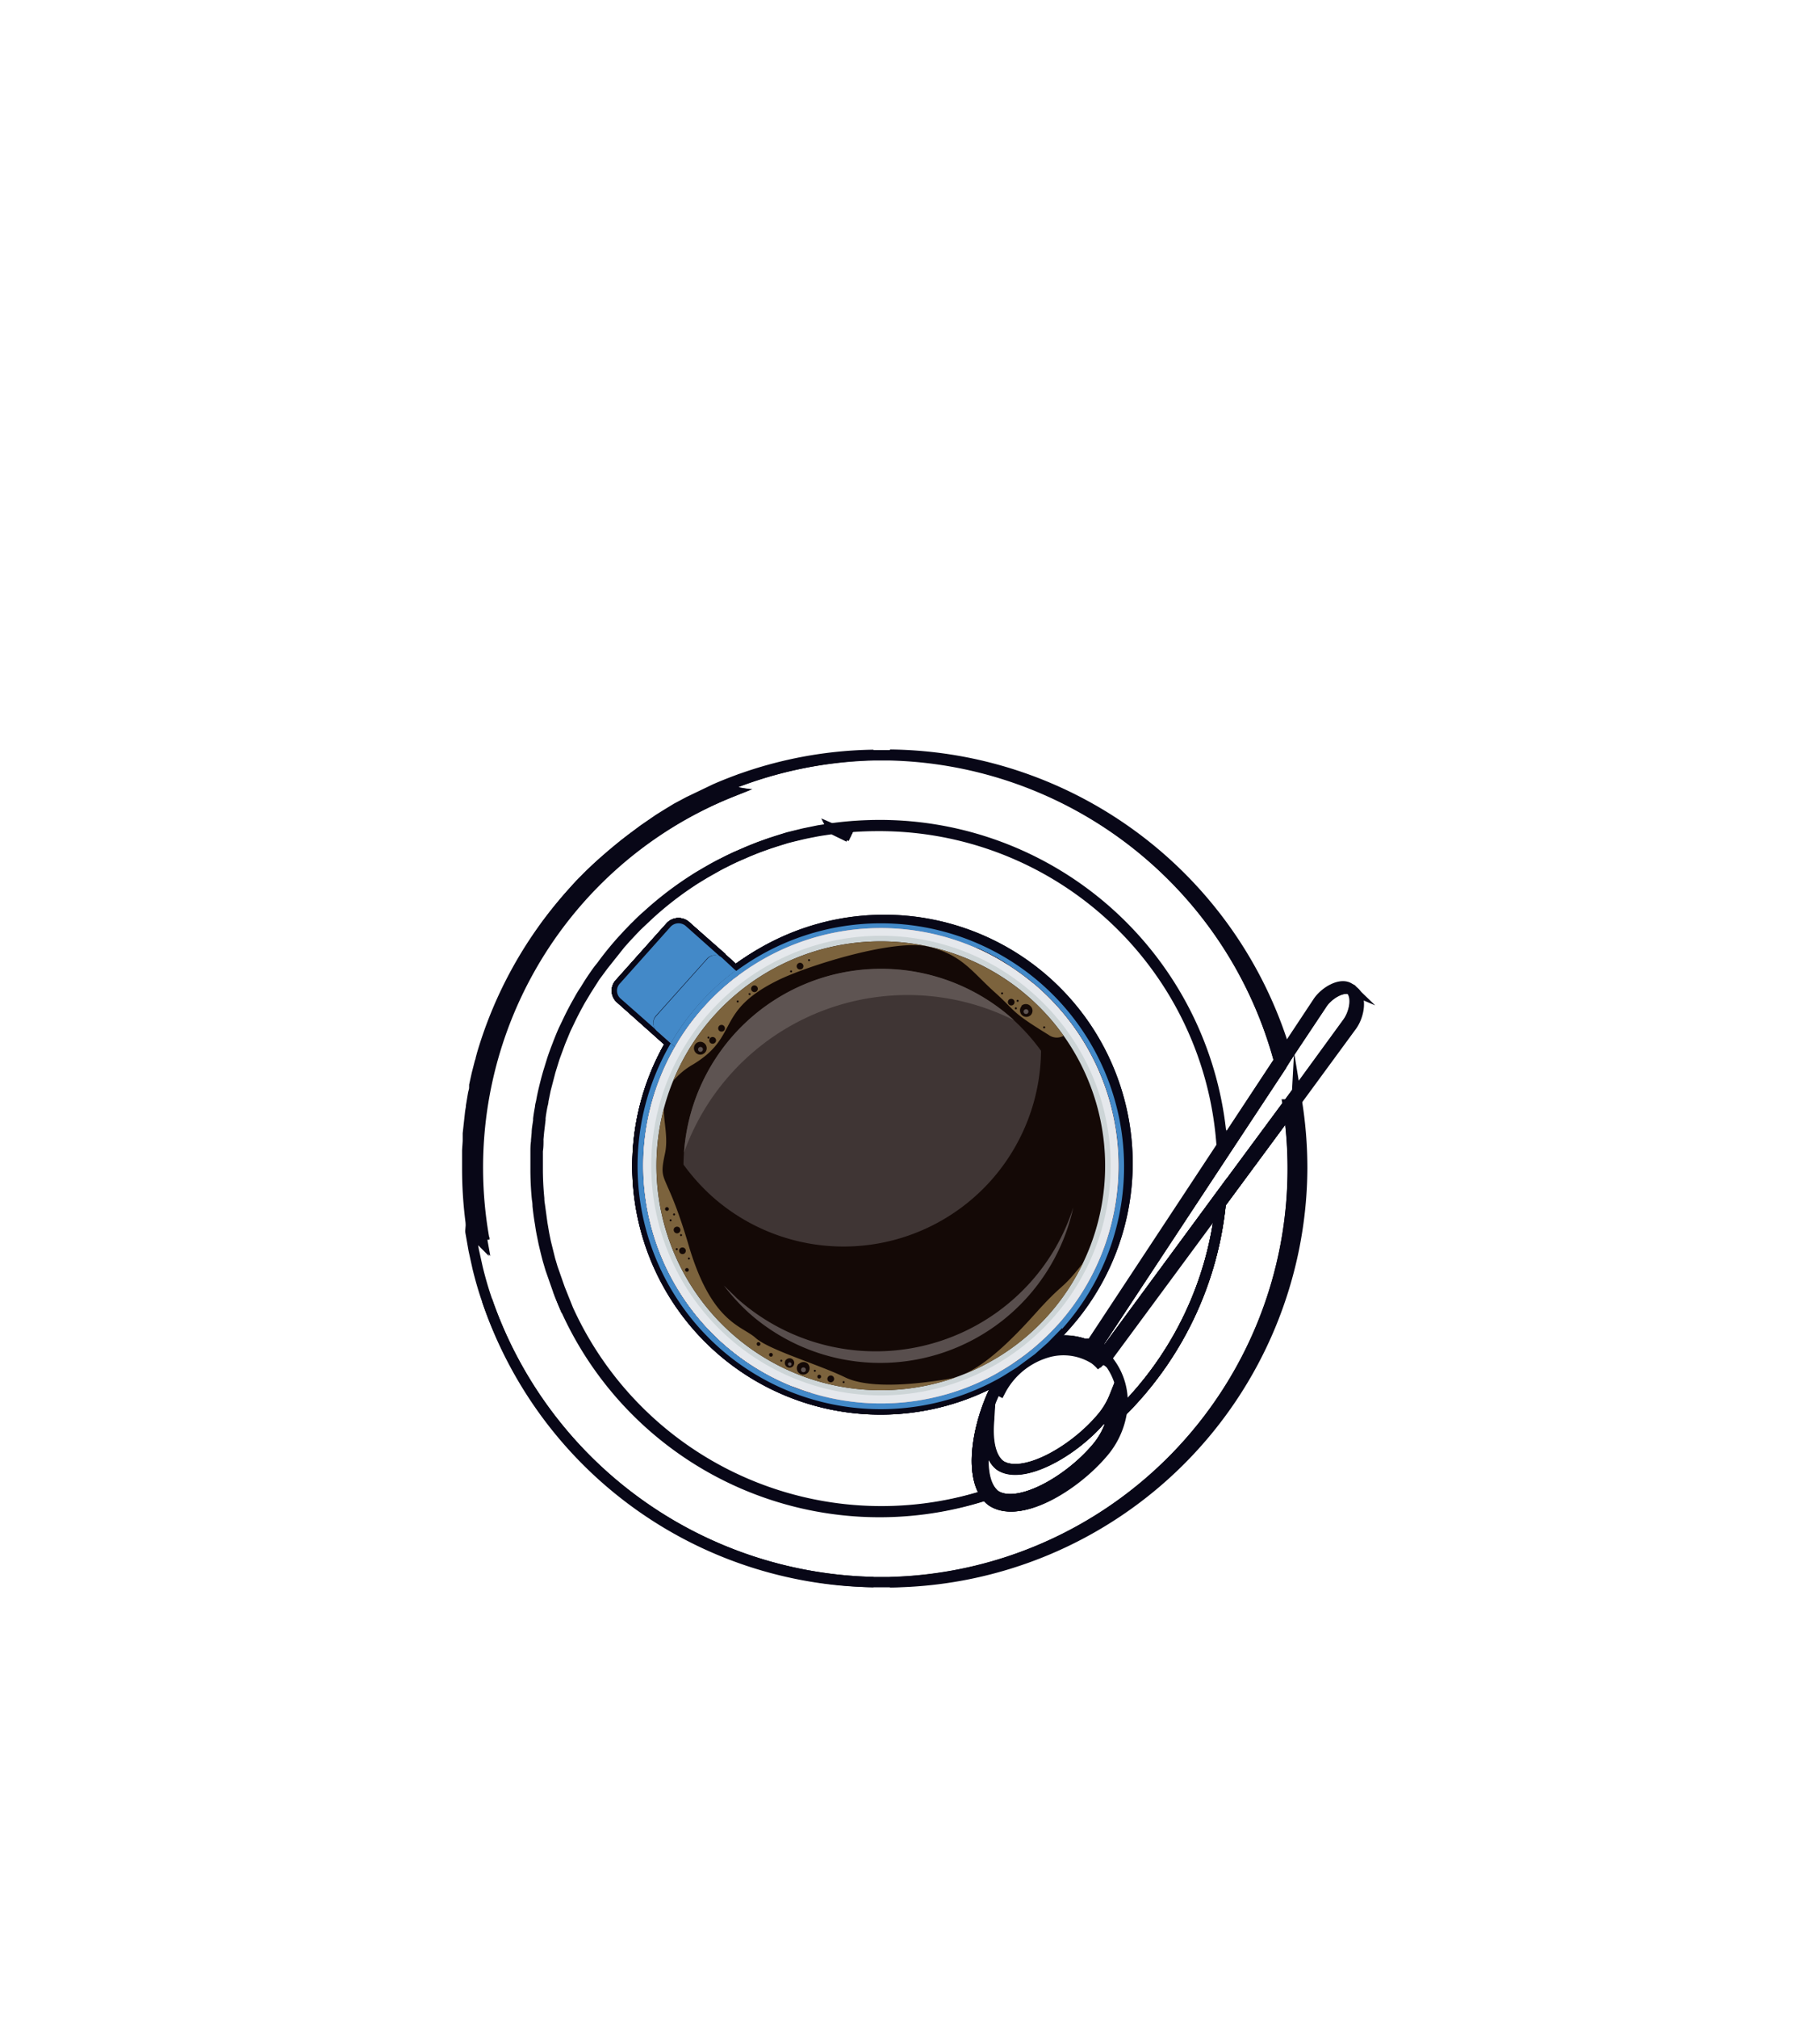 <svg xmlns="http://www.w3.org/2000/svg" xmlns:xlink="http://www.w3.org/1999/xlink" viewBox="0 0 175 194" xmlns:v="https://vecta.io/nano"><g fill="none" stroke="#080717" stroke-miterlimit="10"><path d="M65.93 89a1.05 1.05 0 0 0-1.47.08l-4.85 5.43a1 1 0 0 0 .08 1.49l3.47 3.1a1 1 0 0 1-.07-1.45L68 92.18a1 1 0 0 1 1.43-.11zm3.49 3.12h0L65.93 89a1.05 1.05 0 0 0-1.47.08l-4.85 5.43a1 1 0 0 0 .08 1.49l3.47 3.1h0l1.33 1.19h0a23.11 23.11 0 0 1 6.24-7zm.67-16l-1.16-.25h0a40 40 0 0 0-22.58 25.45l-.12.45c0 .12-.07.24-.1.36l-.28 1.09-.24 1.09v.13a.3.3 0 0 0 0 .1c0 .2-.08.41-.12.62l-.19 1.13c0 .22-.07.44-.09.66l-.22 2v.66c0 .22-.05.7-.06 1v.42 1.31a39.69 39.69 0 0 0 .44 5.9l1 1a38.94 38.94 0 0 1 23.91-43.1zm54.59 29.66c0-.21-.07-.41-.11-.61l-.74 1-6.37 8.62-11.19 15.2a6.65 6.65 0 0 0-.59-.46l-.25-.17 12.09-18.34h0l5.58-8.46.63-1h0c0-.19-.1-.38-.16-.56a40.15 40.15 0 0 0-38-28.46A39.78 39.78 0 0 1 123 102l-5.47 8.3-12.44 18.87h0l-.06.1a2.34 2.34 0 0 0-.47-.05l.34.23a6 6 0 0 0-4.09-.34 22.68 22.68 0 0 0 1.37-1.4 23.39 23.39 0 0 0-31.44-34.42l-1.32-1.19h0L65.93 89a1.05 1.05 0 0 0-1.47.08l-4.85 5.43a1 1 0 0 0 .08 1.49l3.47 3.1h0l1.33 1.19a23.38 23.38 0 0 0 31.84 32.07l-.27.46c-1.85 3.27-3 8.56-1.26 10.9a2.41 2.41 0 0 0 .57.58c2.68 1.75 7.87-1.47 10.54-4.61a7.81 7.81 0 0 0 1.83-3.88 32.84 32.84 0 0 0 9.63-20.14l6.54-8.86a38.81 38.81 0 0 1 .39 5.53 39.76 39.76 0 0 1-38.73 39.75 40 40 0 0 0 39.64-39.75 40.39 40.39 0 0 0-.53-6.57zm-17.86 30.9a7.2 7.2 0 0 1-1.43 2.55c-2.75 3.23-7.59 5.9-9.73 4.5a1.37 1.37 0 0 1-.25-.23h0c-1.13-1.19-1.12-3.92-.38-6.64-.11 1.79.21 3.31 1.13 4 2.14 1.4 7-1.27 9.73-4.5a7.36 7.36 0 0 0 1.27-2.08 6.39 6.39 0 0 1-.32 2.41zM80.23 79.59h0l1.58.77-1.58-.77zM53.67 124c.24.66.51 1.32.8 2l-.8-2zm12.26-35a1.05 1.05 0 0 0-1.47.08l-4.85 5.43a1 1 0 0 0 .08 1.49l3.47 3.1a1 1 0 0 1-.07-1.45L68 92.18a1 1 0 0 1 1.43-.11z"/><path d="M65.93 89a1.05 1.05 0 0 0-1.47.08l-4.85 5.43a1 1 0 0 0 .08 1.49l3.47 3.1a1 1 0 0 1-.07-1.45L68 92.18a1 1 0 0 1 1.43-.11zm3.49 3.12h0L65.93 89a1.05 1.05 0 0 0-1.47.08l-4.85 5.43a1 1 0 0 0 .08 1.49l3.47 3.1h0l1.33 1.19h0a23.11 23.11 0 0 1 6.24-7zM84 72.56a39.58 39.58 0 0 0-15.19 3.26h0l-2.59 1.24-1.18.63-1 .61-.72.45-1.45 1-1.32 1-.6.47-2.1 1.78q-.56.5-1.08 1l-1 1-.29.32-.88 1a.05.05 0 0 0 0 0l-1 1.21-.69.89-.41.54-1.67 2.49-1.42 2.49-1.24 2.59-.47 1.13-.2.53-.38 1-.3.9-.24.77a3.17 3.17 0 0 0-.12.44l-.12.45c0 .12-.07.24-.1.36l-.11.39-.1.39a2.82 2.82 0 0 0-.07.31l-.15.64v.08.16a0 0 0 0 0 0 0v.14a.51.51 0 0 0 0 .13.3.3 0 0 0 0 .1c0 .2-.08.41-.12.62l-.19 1.13c0 .22-.07.44-.09.66l-.22 2v.66c0 .22-.05.7-.06 1v.42 1.31a39.69 39.69 0 0 0 .44 5.9l1 1a38.94 38.94 0 0 1 23.91-43.1l-1.16-.25A40.4 40.4 0 0 1 84 72.56zm39.87 33.6l-6.37 8.62-11.19 15.2a6.65 6.65 0 0 0-.59-.46l-.25-.17 12.09-18.34h0l5.58-8.46-.14-.55-5.47 8.3-12.44 18.87h0l-.06.1a2.34 2.34 0 0 0-.47-.05l.34.23a6 6 0 0 0-4.09-.34 22.68 22.68 0 0 0 1.37-1.4 23.39 23.39 0 0 0-31.44-34.42l-1.32-1.19h0L65.93 89a1.05 1.05 0 0 0-1.47.08l-4.85 5.43a1 1 0 0 0 .08 1.49l3.47 3.1h0l1.33 1.19a23.38 23.38 0 0 0 31.84 32.07l-.27.46c-1.85 3.27-3 8.56-1.26 10.9a2.41 2.41 0 0 0 .57.58c2.68 1.75 7.87-1.47 10.54-4.61a7.81 7.81 0 0 0 1.83-3.88 32.84 32.84 0 0 0 9.63-20.14l6.54-8.86q-.02-.33-.08-.65zm-17 30.51a7.2 7.2 0 0 1-1.43 2.55c-2.75 3.23-7.59 5.9-9.73 4.5a1.37 1.37 0 0 1-.25-.23h0c-1.13-1.19-1.12-3.92-.38-6.64-.11 1.79.21 3.31 1.13 4 2.14 1.4 7-1.27 9.73-4.5a7.36 7.36 0 0 0 1.27-2.08 6.39 6.39 0 0 1-.32 2.41zM80.23 79.59h0l1.58.77-1.58-.77zM46.84 125A39.76 39.76 0 0 0 84 152.07 40.23 40.23 0 0 1 46.84 125zm6.83-1c.24.66.51 1.32.8 2l-.8-2zm12.26-35a1.05 1.05 0 0 0-1.47.08l-4.85 5.43a1 1 0 0 0 .08 1.49l3.47 3.1a1 1 0 0 1-.07-1.45L68 92.18a1 1 0 0 1 1.43-.11z"/><path d="M117.48 110.26l-12.44 18.87h0l-.06.1a2.34 2.34 0 0 0-.47-.05l.34.23a6 6 0 0 0-4.09-.34 22.68 22.68 0 0 0 1.37-1.4 23.39 23.39 0 0 0-31.39-34.38l-1.32-1.19h0L65.93 89a1.05 1.05 0 0 0-1.47.08l-4.85 5.43a1 1 0 0 0 .08 1.49l3.47 3.1h0l1.33 1.19a23.38 23.38 0 0 0 31.84 32.07l-.27.46c-1.85 3.27-3 8.56-1.26 10.9a33.09 33.09 0 0 1-40.34-17.76 25.42 25.42 0 0 1-.83-2l-.7-2-.24-.81c-.15-.55-.28-1.1-.41-1.65l-.17-.84c-.06-.28-.12-.64-.17-1a25.67 25.67 0 0 1-.24-1.76q0-.32-.06-.63a29.24 29.24 0 0 1-.14-3v-1.56c0-.33 0-.66.06-1a.81.81 0 0 1 0-.16l.06-.65h0c0-.4.09-.79.14-1.18v-.18q.07-.56.18-1.11c0-.17.06-.35.1-.53.06-.36.14-.72.22-1.08.14-.59.29-1.18.46-1.76l.37-1.2.06-.18c.15-.44.31-.87.48-1.3a1.8 1.8 0 0 1 .08-.21c.15-.39.31-.78.48-1.16l.48-1q.43-.9.93-1.77c.19-.35.39-.7.6-1l.09-.14a25.48 25.48 0 0 1 .7-1.1l.07-.1c.24-.35.48-.7.74-1a30.13 30.13 0 0 1 1.67-2.1 14.85 14.85 0 0 1 .53-.59c.18-.19.35-.39.54-.58l.46-.48.25-.24c.32-.33.65-.64 1-.94a32.74 32.74 0 0 1 4.4-3.38c.29-.19.58-.37.88-.54.51-.3 1-.59 1.54-.87l.66-.33c.28-.15.56-.28.84-.41l1.15-.5c.36-.16.74-.31 1.11-.45l1-.36.77-.25 1-.31c.48-.13 1-.25 1.46-.36s1-.21 1.46-.3h0c.5-.09 1-.16 1.51-.23l1.58.77c-.52-.27-1-.53-1.58-.78a34.32 34.32 0 0 1 4.32-.28 33 33 0 0 1 33.13 30.87z"/><path d="M81.81 80.37l-1.58-.77h0l1.58.77zM117.52 111l-12.09 18.34.25.17a6.65 6.65 0 0 1 .59.46l11.19-15.2c0 .29 0 .58-.08.87a32.84 32.84 0 0 1-9.63 20.14 25.67 25.67 0 0 1-.92.88 6.39 6.39 0 0 0 .32-2.41 7.36 7.36 0 0 1-1.27 2.08c-2.75 3.23-7.59 5.9-9.73 4.5-.92-.68-1.24-2.2-1.13-4-.74 2.72-.75 5.45.38 6.64l-.59.21c-1.78-2.34-.59-7.63 1.26-10.9l.27-.46a23.38 23.38 0 0 1-31.84-32.05l-1.33-1.19h0L59.69 96a1 1 0 0 1-.08-1.47l4.85-5.43a1.05 1.05 0 0 1 1.47-.1l3.45 3.09h0l1.32 1.19a23.39 23.39 0 0 1 31.38 34.37c-.44.49-.9 1-1.37 1.4a6 6 0 0 1 4.09.34l-.34-.23a2.34 2.34 0 0 1 .47.05l.06-.1h0l12.44-18.87v.74z"/><path d="M124.31 112.32a39.76 39.76 0 0 1-38.73 39.75H84A40.23 40.23 0 0 1 46.84 125c-.35-1-.66-2.08-.92-3.15l-.37-1.68-.31-1.76a1 1 0 0 1 0-.16l1 1a38.94 38.94 0 0 1 23.91-43.1l-1.16-.25a40.4 40.4 0 0 1 15-3.3h1.62A39.78 39.78 0 0 1 123 102l-5.47 8.3a33 33 0 0 0-32.98-30.99 34.32 34.32 0 0 0-4.32.28h0l-1.51.23h0l-1.46.3-1.46.36-1 .31-.77.25-1 .36-1.11.45-1.15.5-.84.41-.66.33-1.54.87-.88.54a32.74 32.74 0 0 0-4.4 3.38l-1 .94-.25.24-.46.48-.54.58-.53.59-1.67 2.1-.74 1-.07.1-.7 1.1-.09.14-.6 1q-.49.87-.93 1.77l-.48 1-.48 1.16a1.8 1.8 0 0 0-.08.21l-.48 1.3-.06.18-.37 1.2-.46 1.76-.22 1.08c0 .18-.07.36-.1.53q-.11.55-.18 1.11v.18l-.14 1.18h0l-.06.65a.81.81 0 0 0 0 .16c0 .32 0 .65-.06 1v1.56a29.24 29.24 0 0 0 .14 3q0 .31.06.63l.24 1.76.17 1 .17.84.41 1.65.24.81.7 2 .8 2a33.09 33.09 0 0 0 40.18 17.83 2.41 2.41 0 0 0 .57.58c2.68 1.75 7.87-1.47 10.54-4.61a7.81 7.81 0 0 0 1.83-3.88 32.84 32.84 0 0 0 9.63-20.14l6.54-8.86a38.81 38.81 0 0 1 .39 5.53z"/><path d="M81.81 80.37l-1.58-.77h0l1.58.77z"/><use xlink:href="#B"/><use xlink:href="#B"/><path d="M130 98.57l-5.28 7.2-.76 1-6.54 8.86-11 14.9a.8.8 0 0 1 .08.16c.05.09.09.18.13.27l-1.91-1.33a2.42 2.42 0 0 1 .48.06h0l.21-.32.25.17a6.65 6.65 0 0 1 .59.46l11.19-15.2 6.37-8.62.74-1 5-6.86c.67-.9 1-2.48.34-3.18a.78.78 0 0 1 .2.11c.91.56.6 2.35-.09 3.32z"/><path d="M106.49 130.71l-.41-.44h0a1.62 1.62 0 0 0 .13-.19l.07-.09a6.65 6.65 0 0 0-.59-.46l-.25-.17-.39-.22h0l-.06.1-.12.19h0a6 6 0 0 0-4.09-.34 6.6 6.6 0 0 0-1.4.53 7.47 7.47 0 0 0-2 1.53h0a8 8 0 0 0-.94 1.2l-.27.46c-1.85 3.27-3 8.56-1.26 10.9a2.41 2.41 0 0 0 .57.58c2.68 1.75 7.87-1.47 10.54-4.61a7.81 7.81 0 0 0 1.83-3.88 6.31 6.31 0 0 0-1.36-5.09zm.33 6a7.2 7.2 0 0 1-1.43 2.55c-2.75 3.23-7.59 5.9-9.73 4.5a1.37 1.37 0 0 1-.25-.23h0c-1.13-1.19-1.12-3.92-.38-6.64-.11 1.79.21 3.31 1.13 4 2.14 1.4 7-1.27 9.73-4.5a7.36 7.36 0 0 0 1.27-2.08 6.39 6.39 0 0 1-.32 2.41z"/><path d="M129.6 98.3l-5 6.86-.74 1-6.37 8.62-11.19 15.2a6.65 6.65 0 0 0-.59-.46l-.25-.17 12.09-18.34h0l5.58-8.46.63-1h0l3.33-5c.62-1 2-1.81 2.88-1.44.61.71.3 2.29-.37 3.19z"/><path d="M129.94 95.12c-.87-.37-2.26.49-2.88 1.44l-3.33 5h0l-.63 1-5.58 8.46h0l-12.09 18.34.25.17a6.65 6.65 0 0 1 .59.46l-.07.09a2.46 2.46 0 0 1 .21.43l-.33-.23h0l-.85-.59-.37-.26h0l-.34-.23a2.34 2.34 0 0 1 .47.05h0l.06-.09 12.44-18.87 5.47-8.3.62-.94 3.14-4.74c.66-1 2.22-1.91 3.06-1.31a.8.8 0 0 1 .16.12zm-23.11 41.55h0a7.2 7.2 0 0 1-1.43 2.55c-2.75 3.23-7.59 5.9-9.73 4.5a1.37 1.37 0 0 1-.25-.23h0c-1.13-1.19-1.12-3.92-.38-6.64-.11 1.79.21 3.31 1.13 4 2.14 1.4 7-1.27 9.73-4.5a7.36 7.36 0 0 0 1.27-2.08 6.39 6.39 0 0 1-.34 2.4zM105 130.3a4.89 4.89 0 0 1 .95 1 4.38 4.38 0 0 0-.7-.66 5.6 5.6 0 0 0-4.43-.68 7.41 7.41 0 0 0-4.59 3.66l-.28.54.52-1a7 7 0 0 1 4.34-3.46 5.31 5.31 0 0 1 4.19.6z"/></g><path d="M69.38 92.07a1 1 0 0 0-1.43.11l-4.86 5.43a1 1 0 0 0 .07 1.45L59.69 96a1 1 0 0 1-.08-1.47l4.85-5.43a1.05 1.05 0 0 1 1.47-.1z" fill="#4389c8"/><path d="M75.3 98.77l-.51.57h0l-4.33 4.84a1 1 0 0 1-1.2.25 1 1 0 0 1-.25-.16l-1.13-1h0l-1.15-1-.84-.76-.4-.35h0l-.58-.51h0a22.35 22.35 0 0 1 2.76-3.81 23 23 0 0 1 3.48-3.16l.58.52.39.35h0l.26.23.46.4h0l.12.1 1.15 1 1.11 1a1 1 0 0 1 .08 1.49z" fill="#ffa38f"/><path d="M70.74 93.29a23.11 23.11 0 0 0-6.24 7l-1.33-1.18h0a1 1 0 0 1-.07-1.45l4.9-5.48a1 1 0 0 1 1.43-.11h0z" fill="#4389c8"/><g fill="#ff876c"><path d="M64.5 100.26v.01l-1.33-1.19 1.33 1.18z"/><path d="M78.79 101.89l-4.85 5.43a1.05 1.05 0 0 1-1.47.08l-3.25-2.91-.22-.2-1.13-1h0l-1.15-1-.84-.76-.4-.35h0l-.58-.51h0a22.35 22.35 0 0 1 2.76-3.81 23 23 0 0 1 3.48-3.16l.58.52.39.35h0l.26.23.46.4h0l.12.1 1.15 1 1.11 1 1.21 1.08 2.28 2.05a1 1 0 0 1 .09 1.46z"/></g><g fill="#4389c8"><path d="M102.12 127.66l-1.37 1.4-1.24 1.1h0l-1.75 1.29h0l-1.39.87a23.38 23.38 0 0 1-31.87-32.05l.4.35h0a22.86 22.86 0 0 0 4.54 28.46 22.6 22.6 0 0 0 4.82 3.31l1.16.56h0l1.21.5 1.26.43h0 .14l.68.2 1 .25h.19l.92.17a25.26 25.26 0 0 0 2.57.29h.37a21.11 21.11 0 0 0 2.25 0c.32 0 .64 0 1-.07a22.81 22.81 0 0 0 3.38-.61A5.44 5.44 0 0 0 91 134a20.12 20.12 0 0 0 2.7-.95l.49-.21a22.48 22.48 0 0 0 3.14-1.74h0a.27.27 0 0 0 .1-.06 3.62 3.62 0 0 0 .41-.27h0l.45-.33h0l.68-.53.37-.31a22.11 22.11 0 0 0 2.37-2.28A22.86 22.86 0 0 0 99.94 95l-.76-.65-.34-.27-.87-.65h0l-1.48-1-.69-.4-.87-.46-.86-.41-.58-.16-1.35-.5-.56-.19-1.52-.43-.55-.12a22 22 0 0 0-3.5-.47h-.44a22.54 22.54 0 0 0-5.32.42 18 18 0 0 0-1.76.42l-.86.26-.86.29a23 23 0 0 0-2.49 1.1 22.23 22.23 0 0 0-3.13 1.94l-.4-.36a23.39 23.39 0 0 1 31.38 34.37z"/><path d="M71.14,93.65a23,23,0,0,0-3.48,3.16,22.35,22.35,0,0,0-2.76,3.81l-.4-.35h0a23.11,23.11,0,0,1,6.24-7Z"/></g><use xlink:href="#C" fill="#ffa38f"/><use xlink:href="#C" fill="#e5e8ec"/><path d="M68.23 97.32a22.09 22.09 0 1 1 1.77 31.2 22.1 22.1 0 0 1-1.77-31.2z" fill="#cdd5d7"/><path d="M68.62 97.67a21.57 21.57 0 1 1 1.69 30.46 21.56 21.56 0 0 1-1.69-30.46z" fill="#140906"/><path d="M99.11 123.22a20 20 0 0 1-28.25 1.57l-1.26-1.23a19.46 19.46 0 0 0 2.4 2.63 19 19 0 0 0 31.2-10.13 19.78 19.78 0 0 1-4.09 7.16z" fill="#584e4d"/><path d="M95.26 113.5a19 19 0 0 0 4.84-12.5 19.76 19.76 0 0 0-2.75-3.06 19 19 0 0 0-31.63 14 19.76 19.76 0 0 0 2.75 3.06 19 19 0 0 0 26.79-1.5z" fill="#3f3534"/><path d="M65.77,110.78A22.83,22.83,0,0,1,97.49,98.06a1.85,1.85,0,0,0-.14-.14,19,19,0,0,0-31.58,12.86Z" fill="#5e5452"/><path d="M92.73 132.07a21.44 21.44 0 0 0 11.43-10.72l-.17.24c-2.09 2.63-1.6 1.5-4.46 4.69-2.33 2.6-4.67 4.83-6.8 5.79zm-20.09-3.48c-1.31-1.17-4.22-1.42-6.42-8.88s-2.94-5.76-2.28-8.83c.32-1.5-.11-2.92-.11-4.3a21.58 21.58 0 0 0 28.23 25.76 5.18 5.18 0 0 1-.73.18c-2.46.42-7.52 1.11-10.07-.13s-7.32-2.63-8.62-3.8zm-4.02-30.92a21.31 21.31 0 0 0-3.9 6.24 7 7 0 0 1 1.91-1.59c4.54-2.74 2.06-5.11 8.24-8.13 2.9-1.41 11.22-4 14.44-3.19s4.13 2.39 6.3 4.34 1.48 1.84 5.2 4.12a1.33 1.33 0 0 0 1.46.1 21.57 21.57 0 0 0-33.65-1.89z" fill="#7c633d"/><g fill="#140906"><path d="M66.9 100.32a.61.61 0 0 1 .87 0h0a.61.61 0 0 1 0 .87h0a.61.61 0 0 1-.87 0h0a.63.63 0 0 1 0-.87zm1.39-.55a.33.33 0 0 1 .46 0h0a.31.31 0 0 1 0 .46h0a.33.33 0 0 1-.46 0h0a.33.33 0 0 1 0-.46zm.86-1.16a.32.32 0 0 1 .46 0h0a.33.33 0 0 1 0 .46h0a.34.34 0 0 1-.46 0h0a.33.33 0 0 1 0-.46zm10.5 33.7a.32.32 0 0 1 .46 0h0a.33.33 0 0 1 0 .46h0a.33.33 0 0 1-.46 0h0a.33.33 0 0 1 0-.46zM65.39 120a.33.33 0 0 1 .46 0h0a.32.32 0 0 1 0 .45h0a.31.31 0 0 1-.45 0h0a.32.32 0 0 1 0-.46zm-.52-2a.33.33 0 0 1 .46 0h0a.32.32 0 0 1 0 .45h0a.32.32 0 0 1-.46 0h0a.33.33 0 0 1 0-.46zM97 96.1a.33.33 0 0 1 .46 0h0a.32.32 0 0 1 0 .45h0a.31.31 0 0 1-.45 0h0a.32.32 0 0 1 0-.46zm-24.69-1.29a.33.33 0 0 1 .46 0h0a.32.32 0 0 1 0 .46h0a.32.32 0 0 1-.45 0h0a.32.32 0 0 1 0-.46zm4.39-2.17a.32.32 0 0 1 .46 0h0a.33.33 0 0 1 0 .46h0a.34.34 0 0 1-.46 0h0a.32.32 0 0 1 0-.46zm-8.65 7.02a.1.1 0 0 1 .14 0h0a.11.11 0 0 1 0 .14h0a.1.1 0 0 1-.14 0h0a.09.09 0 0 1 0-.13zM72 95.48a.11.11 0 0 1 .14 0h0a.1.1 0 0 1 0 .14h0a.09.09 0 0 1-.13 0h0a.1.1 0 0 1 0-.14zm-1.14.71a.1.1 0 0 1 .14 0h0a.11.11 0 0 1 0 .14h0a.1.1 0 0 1-.14 0h0a.09.09 0 0 1 0-.13zm7.42 35.5a.11.11 0 0 1 .14 0h0a.1.1 0 0 1 0 .14h0a.1.1 0 0 1-.14 0h0a.11.11 0 0 1 0-.14zm2.77 1.09a.11.11 0 0 1 .14 0h0a.11.11 0 0 1 0 .14h0a.1.1 0 0 1-.14 0h0a.11.11 0 0 1 0-.14zm-6-2.06a.11.11 0 0 1 .14 0h0a.1.1 0 0 1 0 .14h0a.09.09 0 0 1-.13 0h0a.1.1 0 0 1 0-.14zm-8.87-9.82a.09.09 0 0 1 .13 0h0a.1.1 0 0 1 0 .14h0a.11.11 0 0 1-.14 0h0a.11.11 0 0 1 0-.14z"/><path d="M65 120a.1.1 0 0 1 .14 0h0a.11.11 0 0 1 0 .14h0a.1.1 0 0 1-.14 0h0a.09.09 0 0 1 0-.13zm.41-1.35a.1.1 0 0 1 .14 0h0a.1.1 0 0 1 0 .14h0a.09.09 0 0 1-.13 0h0a.09.09 0 0 1 0-.13zm-1-1.42a.11.11 0 0 1 .14 0h0a.11.11 0 0 1 0 .14h0a.11.11 0 0 1-.14 0h0a.1.1 0 0 1 0-.14zm.34-.57a.09.09 0 0 1 .13 0h0a.09.09 0 0 1 0 .14h0a.09.09 0 0 1-.13 0h0a.09.09 0 0 1 0-.14zm-.75-.58a.19.19 0 0 1 .26 0h0a.19.19 0 0 1 0 .26h0a.19.19 0 0 1-.26 0h0a.19.19 0 0 1 0-.26zm14.64 16.11a.19.19 0 0 1 .26 0h0a.19.19 0 0 1 0 .26h0a.19.19 0 0 1-.26 0h0a.19.19 0 0 1 0-.26zM74 130.1a.18.18 0 0 1 .26 0h0a.18.18 0 0 1 0 .25h0a.18.18 0 0 1-.26 0h0a.19.19 0 0 1 0-.26zm-1.2-1.04a.18.18 0 0 1 .26 0h0a.17.17 0 0 1 0 .25h0a.17.17 0 0 1-.25 0h0a.19.19 0 0 1 0-.26zm-6.88-7.12a.18.18 0 0 1 .26 0h0a.18.18 0 0 1 0 .25h0a.17.17 0 0 1-.25 0h0a.18.18 0 0 1 0-.26zM76 93.3a.09.09 0 0 1 .13 0h0a.09.09 0 0 1 0 .14h0a.09.09 0 0 1-.13 0h0a.09.09 0 0 1 0-.14zm1.73-1.08a.09.09 0 0 1 .13 0h0a.09.09 0 0 1 0 .14h0a.09.09 0 0 1-.13 0h0a.09.09 0 0 1 0-.14zm20.05 3.91a.1.1 0 0 1 .14 0h0a.11.11 0 0 1 0 .14h0a.1.1 0 0 1-.14 0h0a.09.09 0 0 1 0-.13zm-1.49-.72a.09.09 0 0 1 .13 0h0a.09.09 0 0 1 0 .14h0a.09.09 0 0 1-.13 0h0a.08.08 0 0 1 0-.13zm4.04 3.27a.1.1 0 0 1 .14 0h0a.1.1 0 0 1 0 .14h0a.1.1 0 0 1-.14 0h0a.09.09 0 0 1 0-.13zm-2.72-1.83a.1.1 0 0 1 .14 0h0a.11.11 0 0 1 0 .14h0a.11.11 0 0 1-.14 0h0a.1.1 0 0 1 0-.14z"/></g><path d="M67.2,100.7a.22.22,0,0,1,.32,0h0a.23.23,0,0,1,0,.33h0a.23.23,0,0,1-.33,0h0a.22.22,0,0,1,0-.32Z" fill="#5e5452"/><path d="M98.2,96.69a.62.62,0,0,1,.87,0h0a.61.61,0,0,1,.05.87h0a.61.61,0,0,1-.87,0h0a.63.63,0,0,1,0-.87Z" fill="#140906"/><path d="M98.5,97.07a.23.23,0,0,1,.32,0h0a.23.23,0,0,1,0,.33h0a.25.25,0,0,1-.33,0h0a.24.24,0,0,1,0-.33Z" fill="#5e5452"/><path d="M76.8,131.12a.63.63,0,0,1,.87-.05h0a.64.64,0,0,1,0,.88h0a.62.62,0,0,1-.87,0h0a.61.61,0,0,1,0-.87Z" fill="#140906"/><path d="M77.09,131.5a.25.25,0,0,1,.33,0h0a.25.25,0,0,1,0,.33h0a.24.24,0,0,1-.33,0h0a.24.24,0,0,1,0-.33Z" fill="#5e5452"/><path d="M75.6,130.69a.45.45,0,0,1,.64,0h0a.46.46,0,0,1,0,.64h0a.46.46,0,0,1-.64,0h0a.46.46,0,0,1,0-.65Z" fill="#140906"/><path d="M75.82,131a.17.17,0,0,1,.24,0h0a.17.17,0,0,1,0,.24h0a.16.16,0,0,1-.24,0h0a.16.16,0,0,1,0-.24Z" fill="#5e5452"/><defs ><path id="B" d="M102.94 122.55l-.45.77a20 20 0 0 1-6.32 6.36h0a25.54 25.54 0 0 1-7.32 3.18h0a29.65 29.65 0 0 1-3.73.74H85a33.67 33.67 0 0 1-3.38.31h0-3.66 0c-.66 0-1.34-.09-2-.16a23.38 23.38 0 0 1-11.46-33.48l-1.33-1.19h0L59.69 96a1 1 0 0 1-.08-1.47l4.85-5.43a1.05 1.05 0 0 1 1.47-.1l3.45 3.09h0l1.32 1.19a23.37 23.37 0 0 1 26.08-1.23l1.14 1.38h0l1.83 2.5 1.38 2.2h0l.82 1.5c4.11 7.86 4.74 16.17.99 22.92z"/><path id="C" d="M101.72,127.31A22.86,22.86,0,0,1,64.9,100.63h0a22.35,22.35,0,0,1,2.76-3.81,22.86,22.86,0,1,1,34.06,30.5Z"/></defs></svg>